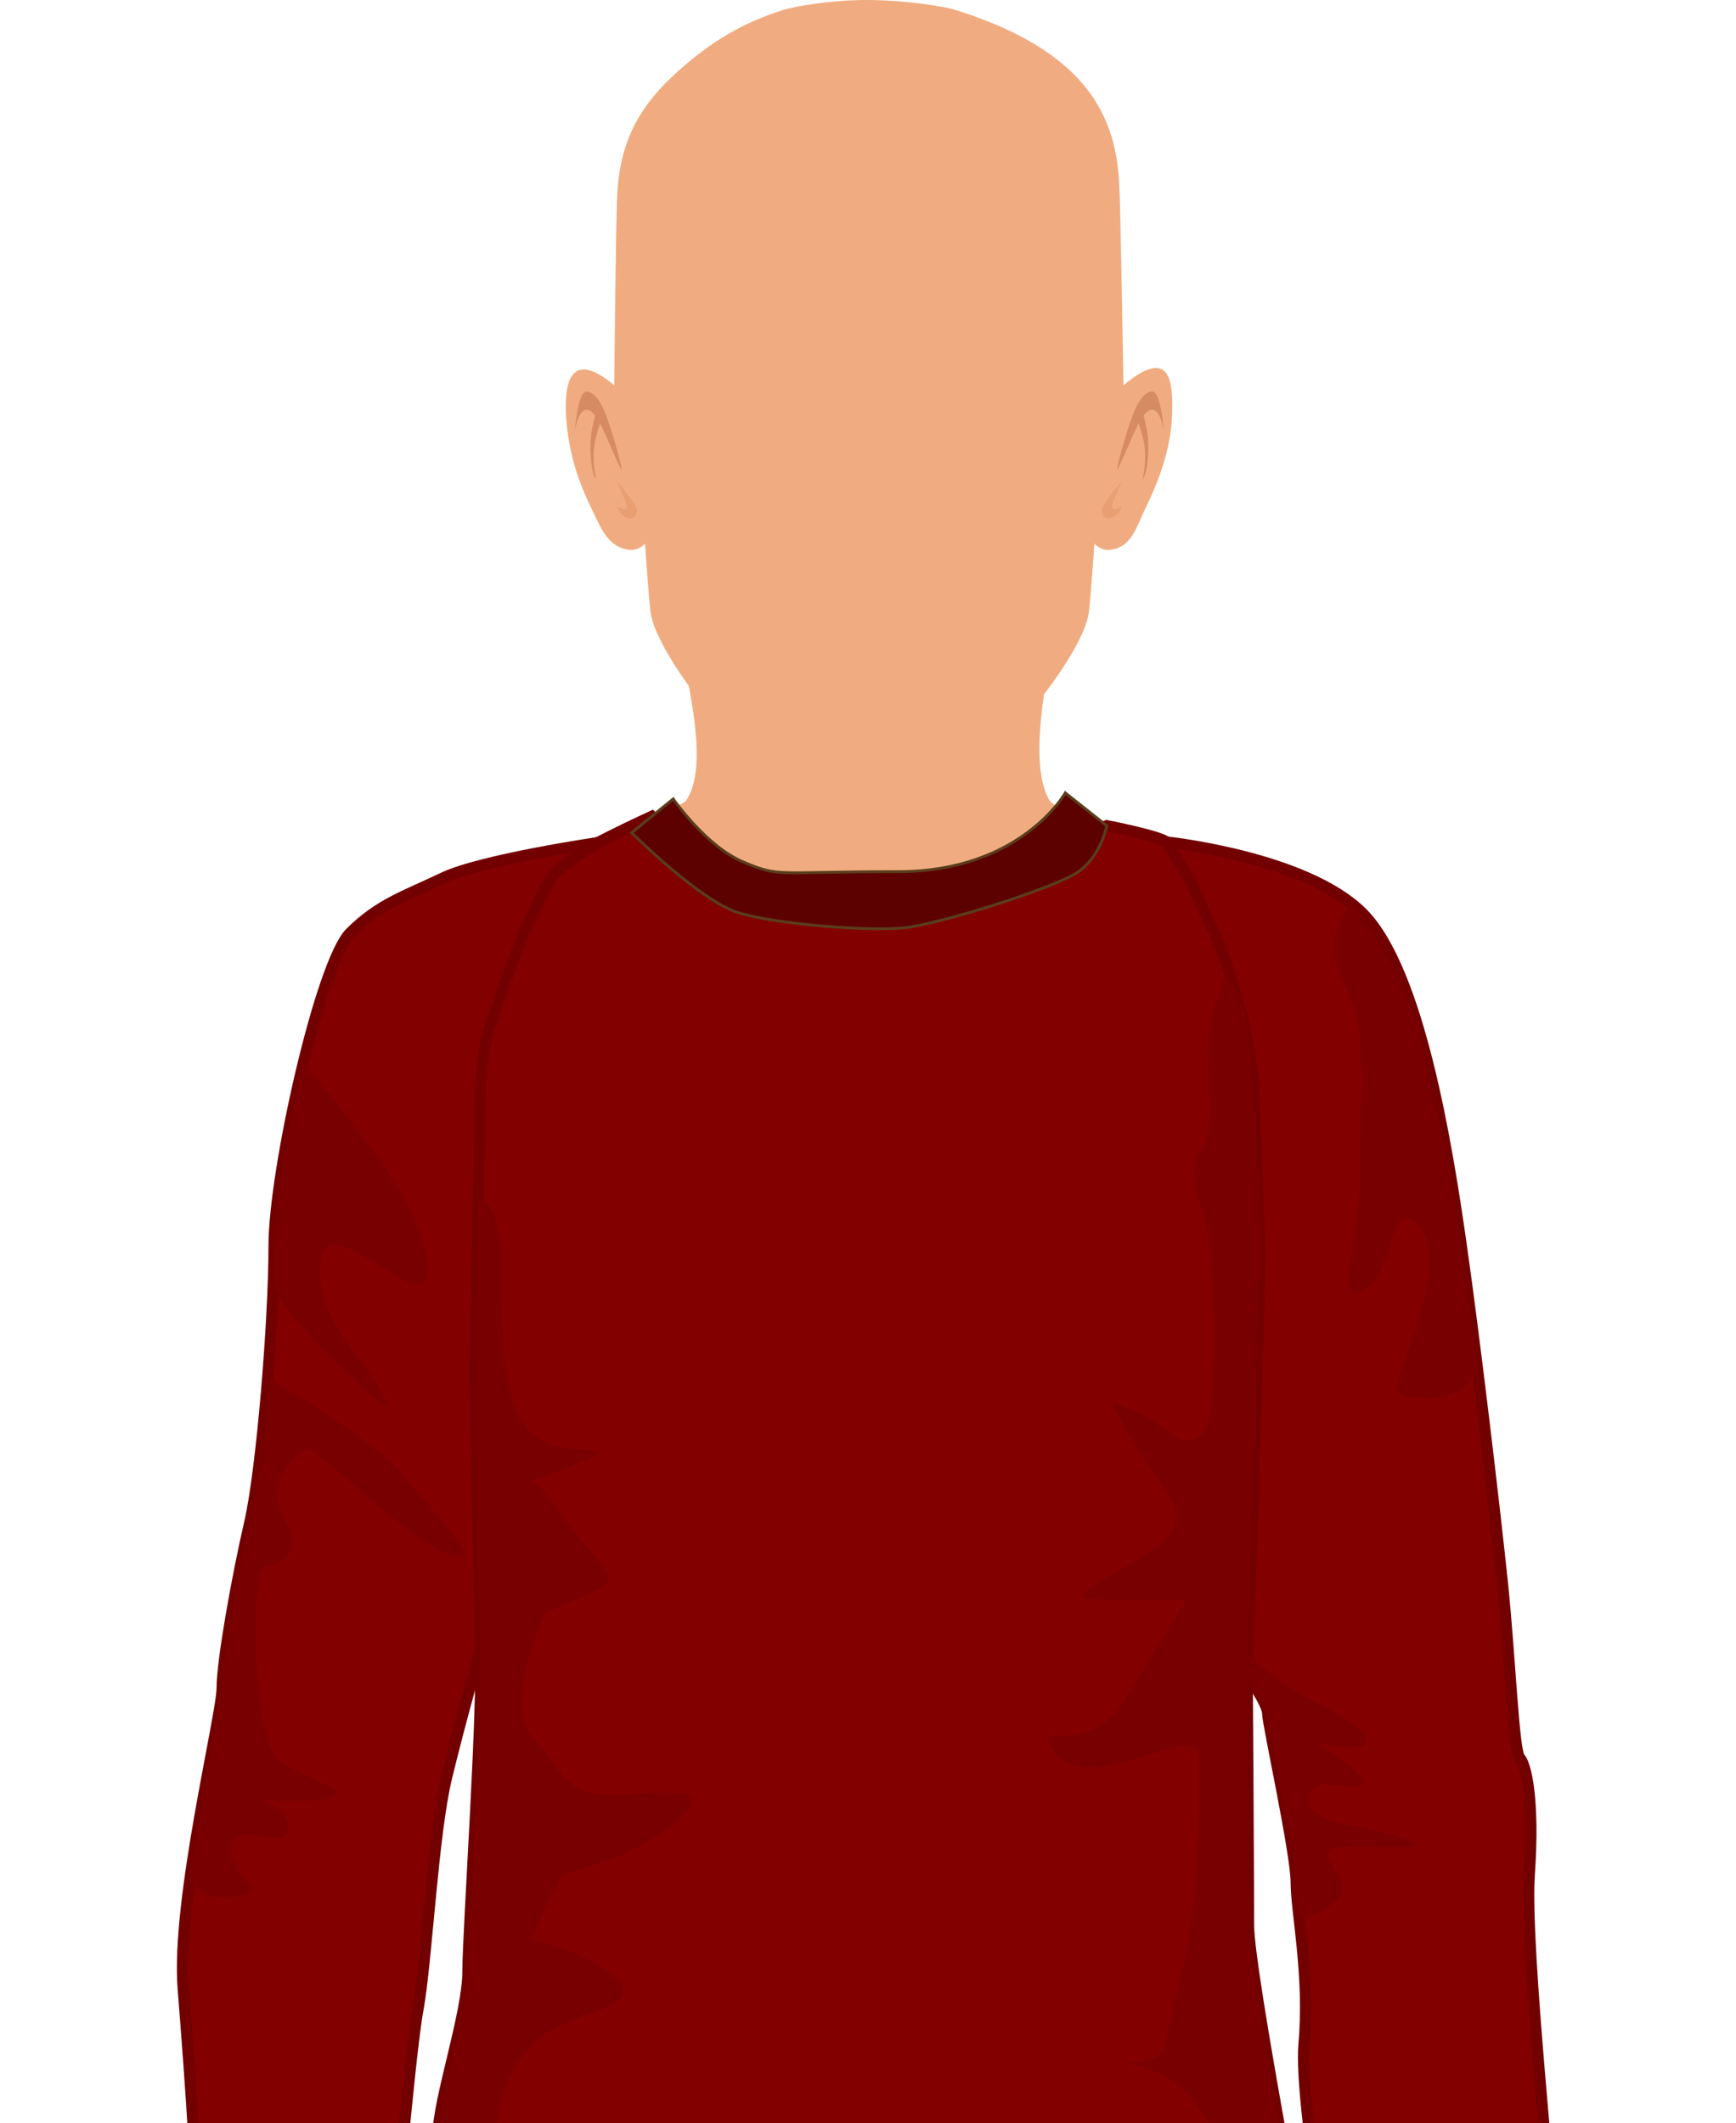 <?xml version="1.0" encoding="utf-8"?>
<!-- Generator: Adobe Illustrator 23.0.6, SVG Export Plug-In . SVG Version: 6.00 Build 0)  -->
<svg version="1.1" id="Capa_1" xmlns="http://www.w3.org/2000/svg" xmlns:xlink="http://www.w3.org/1999/xlink" x="0px" y="0px"
	 viewBox="0 0 152.79 186.83" style="enable-background:new 0 0 152.79 186.83;" xml:space="preserve">
<style type="text/css">
	.st0{fill:#F0AC80;}
	.st1{fill-rule:evenodd;clip-rule:evenodd;fill:#D68B62;}
	.st2{fill-rule:evenodd;clip-rule:evenodd;fill:#E8A073;}
	.st3{fill:#BFE9FF;}
	.st4{fill:#A8E1FF;}
	.st5{fill:#A3DEFF;}
	.st6{fill:#B0E3FF;}
	.st7{fill:#FF5955;}
	.st8{fill:#FF0000;}
	.st9{fill:#3A8A00;}
	.st10{fill:#417400;}
	.st11{fill:#4D4D4D;}
	.st12{fill:#333333;}
	.st13{fill:#1B1464;}
	.st14{fill:#271D91;}
	.st15{fill:#B2B2B2;stroke:#B2B2B2;stroke-width:0.25;}
	.st16{fill:#8C8C8C;stroke:#5A3D1C;stroke-width:0.25;}
	.st17{fill:#A6A6A6;}
	.st18{fill:#FFFFFF;stroke:#B2B2B2;stroke-width:0.25;}
	.st19{fill:#EBEBEB;}
	.st20{stroke:#000000;stroke-width:0.25;}
	.st21{fill:#8C8C8C;stroke:#003642;stroke-width:0.25;}
	.st22{fill:#7A7A7A;}
	.st23{fill:#666666;stroke:#666666;stroke-width:0.25;}
	.st24{fill:#141414;}
	.st25{fill:#FFFFFF;stroke:#B2B2B2;}
	.st26{fill:#EDEDED;}
	.st27{fill:#694721;}
	.st28{fill:#5A3D1C;}
	.st29{fill:#006631;}
	.st30{fill:#00592B;}
	.st31{fill:#035B73;stroke:#003642;stroke-width:0.25;}
	.st32{fill:#02495C;stroke:#003642;stroke-width:0.25;}
	.st33{fill:#02495C;}
	.st34{fill:#820000;stroke:#730000;}
	.st35{fill:#5C0000;stroke:#5A3D1C;stroke-width:0.25;}
	.st36{fill:#780000;}
	.st37{fill:#006B33;stroke:#003642;stroke-width:0.25;}
	.st38{fill:#00592B;stroke:#003642;stroke-width:0.25;}
	.st39{fill:#DB8C3D;stroke:#003642;stroke-width:0.25;}
	.st40{fill:#C2803D;}
	.st41{fill:#DB6D00;stroke:#003642;stroke-width:0.25;}
	.st42{fill:#3F3F3F;stroke:#3F3F3F;stroke-width:0.25;}
	.st43{stroke:#3F3F3F;stroke-width:0.25;}
	.st44{fill:#262626;}
	.st45{fill:#5A3D1C;stroke:#003642;stroke-width:0.25;}
	.st46{fill:#52361A;}
	.st47{fill:#422C15;stroke:#003642;stroke-width:0.25;}
	.st48{fill:#FFFFFF;stroke:#E8E8E8;}
	.st49{fill:#E3E3E3;}
	.st50{fill:#B2B2B2;}
	.st51{fill:#FFBF00;}
	.st52{fill:#F5B700;}
	.st53{fill:#EBAF00;stroke:#D19D00;stroke-width:0.25;}
	.st54{fill:#D010B1;}
	.st55{fill:#A60D8C;}
	.st56{fill:#00A33D;}
	.st57{fill:#008033;}
	.st58{fill:#00D4FF;}
	.st59{fill:#00ABFF;}
	.st60{fill:#0A0A0A;stroke:#000000;}
	.st61{fill:#666666;stroke:#000000;stroke-width:0.25;}
	.st62{stroke:#000000;}
	.st63{fill:#00B800;}
	.st64{fill:#009C00;}
	.st65{fill:#3F3F3F;}
	.st66{fill:#73A334;stroke:#8CC63F;stroke-width:0.1;}
	.st67{fill:#8CC63F;stroke:#8CC63F;stroke-width:0.1;}
	.st68{fill:#545454;}
	.st69{fill:#7558A4;}
	.st70{fill:#7536D1;}
	.st71{fill:#E2BB95;stroke:#D5AF8C;}
	.st72{fill:#D5AF8C;}
	.st73{fill:#E2BB95;stroke:#D5AF8C;stroke-width:0.5;}
	.st74{fill:#9E2231;}
	.st75{fill:#B72837;}
	.st76{fill:#FFE085;}
	.st77{fill:#EBCE7A;}
	.st78{fill:url(#SVGID_1_);}
	.st79{fill:url(#SVGID_2_);}
	.st80{fill:url(#SVGID_3_);}
	.st81{fill:#D00204;}
	.st82{fill:#D10507;}
	.st83{fill:#D3090B;}
	.st84{fill:#D40C0E;}
	.st85{fill:#D51012;}
	.st86{fill:#D71315;}
	.st87{fill:#D81718;}
	.st88{fill:#D91A1C;}
	.st89{fill:#DB1E1F;}
	.st90{fill:#DC2122;}
	.st91{fill:#DD2526;}
	.st92{fill:#DF2829;}
	.st93{fill:#E02C2D;}
	.st94{fill:#E22F30;}
	.st95{fill:#E33333;}
	.st96{fill:#E43637;}
	.st97{fill:#E63A3A;}
	.st98{fill:#E73D3E;}
	.st99{fill:#E84141;}
	.st100{fill:#EA4444;}
	.st101{fill:#EB4848;}
	.st102{fill:#EC4B4B;}
	.st103{fill:#EE4F4E;}
	.st104{fill:#EF5252;}
	.st105{fill:#F05655;}
	.st106{fill:#F25A59;}
	.st107{fill:#F35D5C;}
	.st108{fill:#047A04;}
	.st109{fill:#57B328;}
	.st110{fill:#507F29;}
	.st111{fill:#DDBB06;}
	.st112{fill:#A80000;}
	.st113{fill:#9E0000;}
	.st114{fill:#8F0000;stroke:#610000;stroke-width:0.25;}
	.st115{fill:#5A3D1C;stroke:#805426;}
	.st116{fill:#63421F;}
	.st117{fill:#5A3D1C;stroke:#6B4620;}
	.st118{fill:url(#SVGID_4_);}
	.st119{fill:#171717;stroke:#000000;}
	.st120{fill:#212121;}
	.st121{fill:url(#SVGID_5_);}
	.st122{fill:#3F3F3F;stroke:#3F3F3F;}
	.st123{fill:#8C8C8C;stroke:#3F3F3F;}
	.st124{fill:#808080;}
	.st125{fill:url(#SVGID_6_);}
	.st126{fill:none;}
	.st127{fill:#D4D4D4;}
	.st128{fill:#D4D4D4;stroke:#B8B8B8;stroke-width:0.5;}
	.st129{fill:#D4D4D4;stroke:#B8B8B8;stroke-width:0.2;}
	.st130{fill:#C7C7C7;}
	.st131{fill:#DBF8FF;stroke:#7DBDCC;stroke-width:0.25;}
	.st132{fill:#C2F3FF;}
	.st133{fill:#F2F2F2;}
	.st134{fill:url(#SVGID_7_);stroke:#000000;}
	.st135{fill:#42210B;stroke:#000000;}
	.st136{fill:#C69C6D;stroke:#000000;}
	.st137{fill:#93278F;stroke:#000000;}
	.st138{fill:#589F3E;}
	.st139{fill:#4D8F39;}
	.st140{fill:#963528;}
	.st141{fill:#AC3A2D;}
	.st142{fill:#211915;}
	.st143{fill:#444242;}
	.st144{fill:#1A1A1A;}
	.st145{fill:#FFFFFF;}
	.st146{fill:#2E2E2E;}
	.st147{fill:#363636;}
	.st148{fill:#666666;}
	.st149{fill:#C69C6D;}
	.st150{fill:#B38D62;}
	.st151{fill:#A67C52;}
	.st152{fill:#8C6239;}
	.st153{fill:#9E10D2;}
	.st154{fill:#8210D2;}
	.st155{fill:#6B6B6B;}
	.st156{fill:#008C08;}
	.st157{fill:#00A308;}
	.st158{fill:#EC2024;}
	.st159{fill:#E31E26;}
	.st160{fill:#BED63A;}
	.st161{fill:#EC1C24;}
	.st162{fill:#00ADEE;}
	.st163{fill:#2E3191;}
</style>
<g>
	<g>
		<path class="st0" d="M104.47,76.12c-3.81-1.97-11.58-4.78-12.09-5.66c-2.22-3.76,0.32-13,0.72-17h-1.01H60.34h-1.01
			c0.4,4,3.51,13.39,1.05,17c-0.39,0.58-8.63,3.65-12.42,5.66c-3.14,1.66-11.71,6.88-12.87,7.31c0.3,0.39,4.09,11.7,8.1,17.76
			c1.84,2.78,2.7,5.47,5.05,7.78c2.43,2.38,5.21,4.34,8.26,5.68c3.67,1.61,7.6,2.4,11.55,2.64c2.7,0.17,5.44,0.14,8.16-0.08
			c2.72,0.23,5.46,0.25,8.16,0.08c3.95-0.25,7.88-1.03,11.55-2.64c3.05-1.34,5.83-3.3,8.26-5.68c2.36-2.31,3.12-5,4.97-7.78
			c4.01-6.06,8.39-17.43,8.69-17.82C116.66,82.98,107.45,77.67,104.47,76.12z"/>
		<g>
			<path class="st0" d="M125.37,95.46c-0.11-0.09-6.89-2.91-7-3c-4.13-3.44,1.37-8.53-2.5-9.97c-4.08-1.52-21.55,3.81-37.23,3.82
				c-0.04,0-1.38,0.03-2.27,0.05c-0.89-0.02-2.23-0.05-2.27-0.05c-15.69-0.01-27.57-9.43-27.57-9.43s-8.39,4.41-12.48,5.94
				C30.2,84.25,130.59,102.26,125.37,95.46z"/>
		</g>
		<path class="st0" d="M98.88,33.91c0,0-0.19-11.41-0.31-16.03C98.44,12.89,98.19,5.2,83.93,0.83C83.13,0.58,79.6-0.01,76.17,0
			c-3.21,0.01-6.33,0.6-7.08,0.83c-3.78,1.16-6.57,2.9-9.35,5.38c-3.8,3.38-5.33,6.68-5.45,11.67c-0.12,4.62-0.23,16.03-0.23,16.03
			c-4.37-3.68-4.41,0.8-4.2,3.23c0.29,3.3,1.29,5.77,2.3,7.83c0.67,1.37,1.38,3.34,3.37,3.42c0.75,0.03,1.24-0.55,1.24-0.55
			s0.32,4.75,0.49,6.06c0.51,3.9,9.13,14.86,13.98,15.83c1.47,0.29,9.06,0.3,10.43,0.04c4.79-0.93,13.64-11.86,14.16-15.87
			c0.17-1.31,0.49-6.06,0.49-6.06s0.49,0.58,1.24,0.55c1.99-0.08,2.47-2.05,3.14-3.42c1.01-2.05,2.38-5.21,2.46-8.53
			C103.22,34.06,103.25,30.23,98.88,33.91z"/>
		<g>
			<g>
				<path class="st1" d="M54.7,41.31c0.11-0.01-0.87-3.58-1.45-5c-0.63-1.54-1.27-1.87-1.66-1.85c-0.74,0.04-1,3.47-1,3.47
					s0.54-3.68,2.2-0.72C53.25,38.03,54.57,41.32,54.7,41.31z"/>
				<path class="st1" d="M52.1,37.83c0.05-0.24,0.3-1.65,0.5-1.66c0.24-0.01,0.24,1.01,0.19,1.17c-0.16,0.5-0.32,1-0.43,1.54
					c-0.11,0.56-0.12,1.1-0.11,1.68c0.01,0.51,0.12,1.11,0.22,1.6c-0.39-0.38-0.49-1.9-0.5-2.47C51.95,38.71,52,38.39,52.1,37.83z"
					/>
				<path class="st2" d="M55.07,44.18c-0.03-0.09-0.56-1.27-0.6-1.36c-0.38-0.87,0.43,0.25,0.51,0.35c0.4,0.56,0.69,0.87,0.97,1.35
					c0.24,0.41,0.12,1.04-0.43,1.1c-0.46,0.05-1.04-0.39-1.23-1.04C54.25,44.49,55.48,45.31,55.07,44.18z"/>
			</g>
			<g>
				<path class="st1" d="M98.33,41.31c-0.11-0.01,0.87-3.58,1.45-5c0.63-1.54,1.27-1.88,1.66-1.85c0.74,0.04,1,3.47,1,3.47
					s-0.54-3.68-2.2-0.73C99.78,38.03,98.46,41.32,98.33,41.31z"/>
				<path class="st1" d="M100.93,37.83c-0.05-0.24-0.3-1.65-0.5-1.66c-0.24-0.01-0.24,1.01-0.19,1.17c0.16,0.5,0.32,1,0.43,1.54
					c0.11,0.56,0.12,1.1,0.11,1.68c-0.01,0.51-0.12,1.11-0.22,1.6c0.39-0.38,0.49-1.9,0.5-2.47
					C101.08,38.71,101.03,38.39,100.93,37.83z"/>
				<path class="st2" d="M97.96,44.18c0.03-0.09,0.56-1.27,0.6-1.36c0.38-0.87-0.43,0.25-0.51,0.35c-0.4,0.56-0.69,0.87-0.97,1.35
					c-0.24,0.41-0.12,1.04,0.43,1.1c0.46,0.05,1.04-0.39,1.24-1.04C98.78,44.49,97.55,45.31,97.96,44.18z"/>
			</g>
		</g>
	</g>
	<g>
		<path class="st34" d="M57.36,71.85c0,0-6.99,3.21-8.09,4.32c-1.11,1.11-7.01,12.81-7.01,19.66c0,6.85-0.47,11.51-0.47,16.61
			s0.08,27.88,0.47,32.29c0.39,4.41-1.07,25.15-1.07,28.81c0,3.64-2.62,11.3-2.62,14.27c0,2.97-2.29,13.61-2.29,20.57
			c0,6.98,0,15.66,0,15.66s29.83-1.15,42.97-1.15c13.15,0,36.46,2.18,36.46,2.18s2.51-7.09,0.91-16c-1.6-8.93-6.74-35.53-6.74-39.64
			c0-4.12-0.11-20.93-0.11-20.93s1.13-33.94,1.13-39.75c0-5.82-0.33-16.91-2.63-23.2c-2.28-6.28-5.09-10.92-5.6-11.43
			c-0.51-0.52-5.25-1.45-5.25-1.45s-19.55,9.21-28,6.02C60.95,75.49,57.36,71.85,57.36,71.85z"/>
		<path class="st34" d="M102.67,74.11c0,0,12.23,1.27,17.22,6.24c4.99,4.99,7.46,20.51,8.68,29.03c1.22,8.54,2.97,23.38,3.66,30.01
			c0.68,6.63,0.98,14.78,1.52,15.31c0.53,0.55,1.3,3.66,0.84,10.22c-0.45,6.55,2.13,29.24,2.13,33.51c0,4.25-0.61,22.77-0.61,22.77
			l0,0l-16.73-0.37c0,0-0.03-3.15-0.41-8.01c-0.38-4.88-4.72-26.98-4.19-32.98c0.53-6.02-0.69-11.59-0.69-14.17
			c0-2.61-2.51-13.95-2.51-14.86c0-0.92-1.82-3.43-1.82-3.43s0.51-14.91,0.63-18.81c0.11-3.88,0.44-14.17,0.47-17.61
			c0.02-3.42-0.44-11.35-0.44-13.77c0-2.44-0.71-5.99-1-7.37c-0.3-1.36-1.75-5.87-2-6.52c-0.27-0.64-2.61-5.67-2.88-6.15
			C104.28,76.71,102.67,74.11,102.67,74.11z"/>
		<path class="st34" d="M52.63,74.16c0,0-10.33,1.52-13.63,3.11c-3.32,1.6-5.57,2.24-8.17,4.83c-2.58,2.6-6.7,20.88-6.7,27.51
			s-1.08,19.81-2.14,24.38c-1.06,4.57-2.43,12.12-2.43,14.54c0,2.46-4.04,18.68-3.43,26.45c0.61,7.77,1.68,21.33,1.22,28.79
			c-0.45,7.46-1.97,15.49,0.92,18.36c0.81,0.81,14.54,0.61,15.08-1.08c0.53-1.67,0.14-14.4,0.61-17.52
			c0.45-3.11,2.05-22.61,2.82-26.72c0.76-4.12,1.3-15.39,2.52-20.41c1.22-5.04,3-11.28,3-11.28s-0.46-21.33-0.46-24.14
			c0-2.83,0.4-21.63,0.43-23.77c0.03-2.13,0.07-3.99,0.71-6.28c0.62-2.26,2.72-7.99,3.38-9.39c0.67-1.43,1.53-3.34,2.22-4.35
			C49.27,76.17,52.63,74.16,52.63,74.16z"/>
		<path class="st36" d="M107.85,86.08c-0.31,0-1.52,3.95-1.52,6.47c0,2.52,0.64,7.43-0.67,8.76c-1.35,1.33-0.16,4.25,0.52,6.54
			c0.68,2.28,1.32,16.64-0.38,18.36c-1.71,1.72-3.2-0.85-5.71-1.91c-2.52-1.07-2.98-1.9-0.39,2.52c2.59,4.41,5.87,6.48,2.22,9.21
			c-3.66,2.75-9.31,4.73-5.03,4.73c4.26,0,7.46,0.08,7.46,0.08s-3.2,5.39-5.48,8.98c-2.29,3.59-6.02,2.9-6.32,2.9
			c-0.31,0-0.31-0.62-0.31,0c0,0.61,0.75,3.72,5.94,2.52c5.18-1.22,7.4-2.91,7.4,0.06c0,2.97,0.08,12.26-1.76,19.05
			c-1.82,6.78-0.61,6.55-3.72,7.07c-3.12,0.55,2.12-0.45,4.8,3.28c2.66,3.74,6.77,8.37,1.6,12.05c-5.18,3.64-6.25,3.64-7.7,3.64
			c-1.44,0,7.24-0.83,8.76,2.5c1.53,3.37,1.68,2.91,0.61,5.87c-1.08,2.97,7.08,3.35,5.86,5.49c-1.22,2.13-6.55,1.98-11.96,1.98
			c-5.41,0-1.52,1.44,1,2.66c2.52,1.23-2.59,3.82-3.66,3.82c-1.07,0,0.04,1.02,0.04,1.02s6.95,0.82,10.77,0.82s5.61,0.13,5.61,0.13
			s1.32-5.72,1.32-8.68c0-2.97-0.79-8.46-1.44-11.99c-0.66-3.53-2.33-12.61-2.86-15.52c-0.52-2.89-2.3-12.95-2.63-15.67
			c-0.32-2.75-0.34-5.03-0.36-8.57c-0.02-3.55-0.1-14.67-0.09-15.42c0.01-0.77,0.56-17.95,0.56-17.95l0.57-22.82
			c0,0-0.48-16.34-1.48-19.24c-1.01-2.87-1.46-2.87-1.46-2.87L107.85,86.08z"/>
		<path class="st36" d="M42.1,105.53c0,0,2.07-0.22,2.07,6.74c0,6.96,0.22,11.43,2.62,13.84c2.4,2.39,8.56,0.8,4.46,2.5
			c-4.11,1.73-4.79,1.73-4.79,1.73s0.91-0.24,2.91,2.9c1.99,3.15,5.54,5.43,3.59,6.45c-1.94,1.03-5.02,2.28-5.02,2.28
			s-3.77,8.25-1.15,10.86c2.63,2.64,2.75,5.13,6.86,5.13c4.11,0,9.37-1.14,6.28,1.94c-3.08,3.1-9.59,4.93-10.16,4.93
			c-0.58,0-2.98,5.83-2.98,5.83s5.26,1.25,7.54,3.53c2.28,2.29-3.3,2.97-5.83,4.46c-2.51,1.48-4.91,4.8-4.91,10.74
			c0,5.95,0.45,13.37,5.25,15.31c4.8,1.94,5.66,2.81,5.66,2.81s-1.65,3.49-6.45,1.77c-4.8-1.72-8.34-1.14-8.34-1.14
			s-0.34,6.97,0.69,8.01c1.02,1.01-4.13,2.15-4.13,2.15s-0.12-9.66,0.08-12.18c0.19-2.53,1.33-11.33,1.58-12.87
			c0.23-1.52,0.99-8.3,1.49-10.4c0.5-2.1,1.67-6.66,1.77-9.51c0.1-2.88,0.52-10.87,0.52-10.87l0.59-13.88l-0.33-12.86l-0.13-16.53
			L42.1,105.53z"/>
		<path class="st36" d="M26.7,93.59c0,0,5.44,6.28,8.02,10.39c2.59,4.11,5.03,11.43,0,8.22c-5.03-3.19-6.55-3.8-6.55,0
			c0,3.82,3.51,7.01,5.48,10.36c1.99,3.36-2.66-1.29-5.63-4.27c-2.97-2.97-3.97-4.88-3.97-4.88s0.4-8.23,0.69-9.96
			c0.28-1.73,1.16-6.34,1.32-7.07C26.21,95.65,26.7,93.59,26.7,93.59z"/>
		<path class="st36" d="M23.58,121.26c0,0,9.53,5.57,11.75,8.39c2.21,2.81,7.93,8.37,4.27,7.16c-3.66-1.22-11.66-9.29-12.41-9.29
			c-0.76,0-4.03,2.58-2.21,6.02c1.84,3.42-0.15,3.95-1.6,4.33c-1.45,0.38-1.22,15.55,1.36,17.22c2.6,1.69,5.43,2.2,4.74,2.89
			c-0.69,0.69-4.42,0.47-6.02,0.47c-1.61,0,1.9,0.22,1.9,2.28c0,2.07-2.89,0.16-4.34,0.84c-1.45,0.69-0.42,2.87,0.83,4.13
			c1.26,1.25-1.91,1.25-2.81,1.25c-0.93,0-2.34-1.35-2.34-1.35s0.94-5.89,1.21-7.46c0.29-1.57,1.58-9.26,1.7-10.42
			c0.11-1.17,1.04-7.13,1.22-8.06c0.18-0.94,1.15-5.15,1.46-7.09C22.58,130.63,24.27,121.95,23.58,121.26z"/>
		<path class="st36" d="M124.69,90.08c0,0,2.85,12.47,3.24,15.02c0.39,2.55,2.09,15.29,2.09,15.29s-0.72,2.64-4.39,2.64
			c-3.65,0-2.74-0.91-1.82-3.79c0.92-2.84,3.43-9.01,0.92-11.52c-2.51-2.52-1.72,3.88-4.56,5.71c-2.87,1.82-0.47-3.79-0.47-10.51
			c0-6.74,0.8-12.23-1.36-16.34c-2.18-4.13,0.58-7.08,0.58-7.08S123.45,85.46,124.69,90.08z"/>
		<path class="st36" d="M109.86,145.52c0,0,1.84,2.18,6.06,4.35c4.24,2.16,5.6,3.88,3.19,3.88c-2.4,0-3.64-0.56-3.64-0.56
			s2.62,1.46,4.1,2.95c1.49,1.5-1.14,0.92-2.96,0.92c-1.83,0-2.63,2.63,1.48,3.42c4.12,0.8,8.91,2.07,5.37,2.07
			c-3.54,0-6.63-0.45-6.63,0.67c0,1.16,2.41,2.43,0.8,4.02c-1.6,1.61-3.31,1.38-3.31,1.38s-0.47-4.21-0.47-5.14
			c0-0.93-1.2-6.75-1.2-6.75s-0.84-4.16-0.96-5.05c-0.12-0.86-1.91-4.23-1.91-4.23L109.86,145.52z"/>
		<path class="st35" d="M93.76,69.78c0,0-3.89,6.93-14.71,6.93c-10.82,0-10.36,0.53-13.63-0.85c-3.28-1.37-6.17-5.55-6.17-5.55
			l-3.65,2.97c0,0,6.08,6.1,9.51,7.08c3.44,1,11.27,1.6,14.4,1.3c3.12-0.3,13.25-3.5,15.3-4.88c2.07-1.36,2.6-4.11,2.6-4.11
			L93.76,69.78z"/>
	</g>
</g>
</svg>
